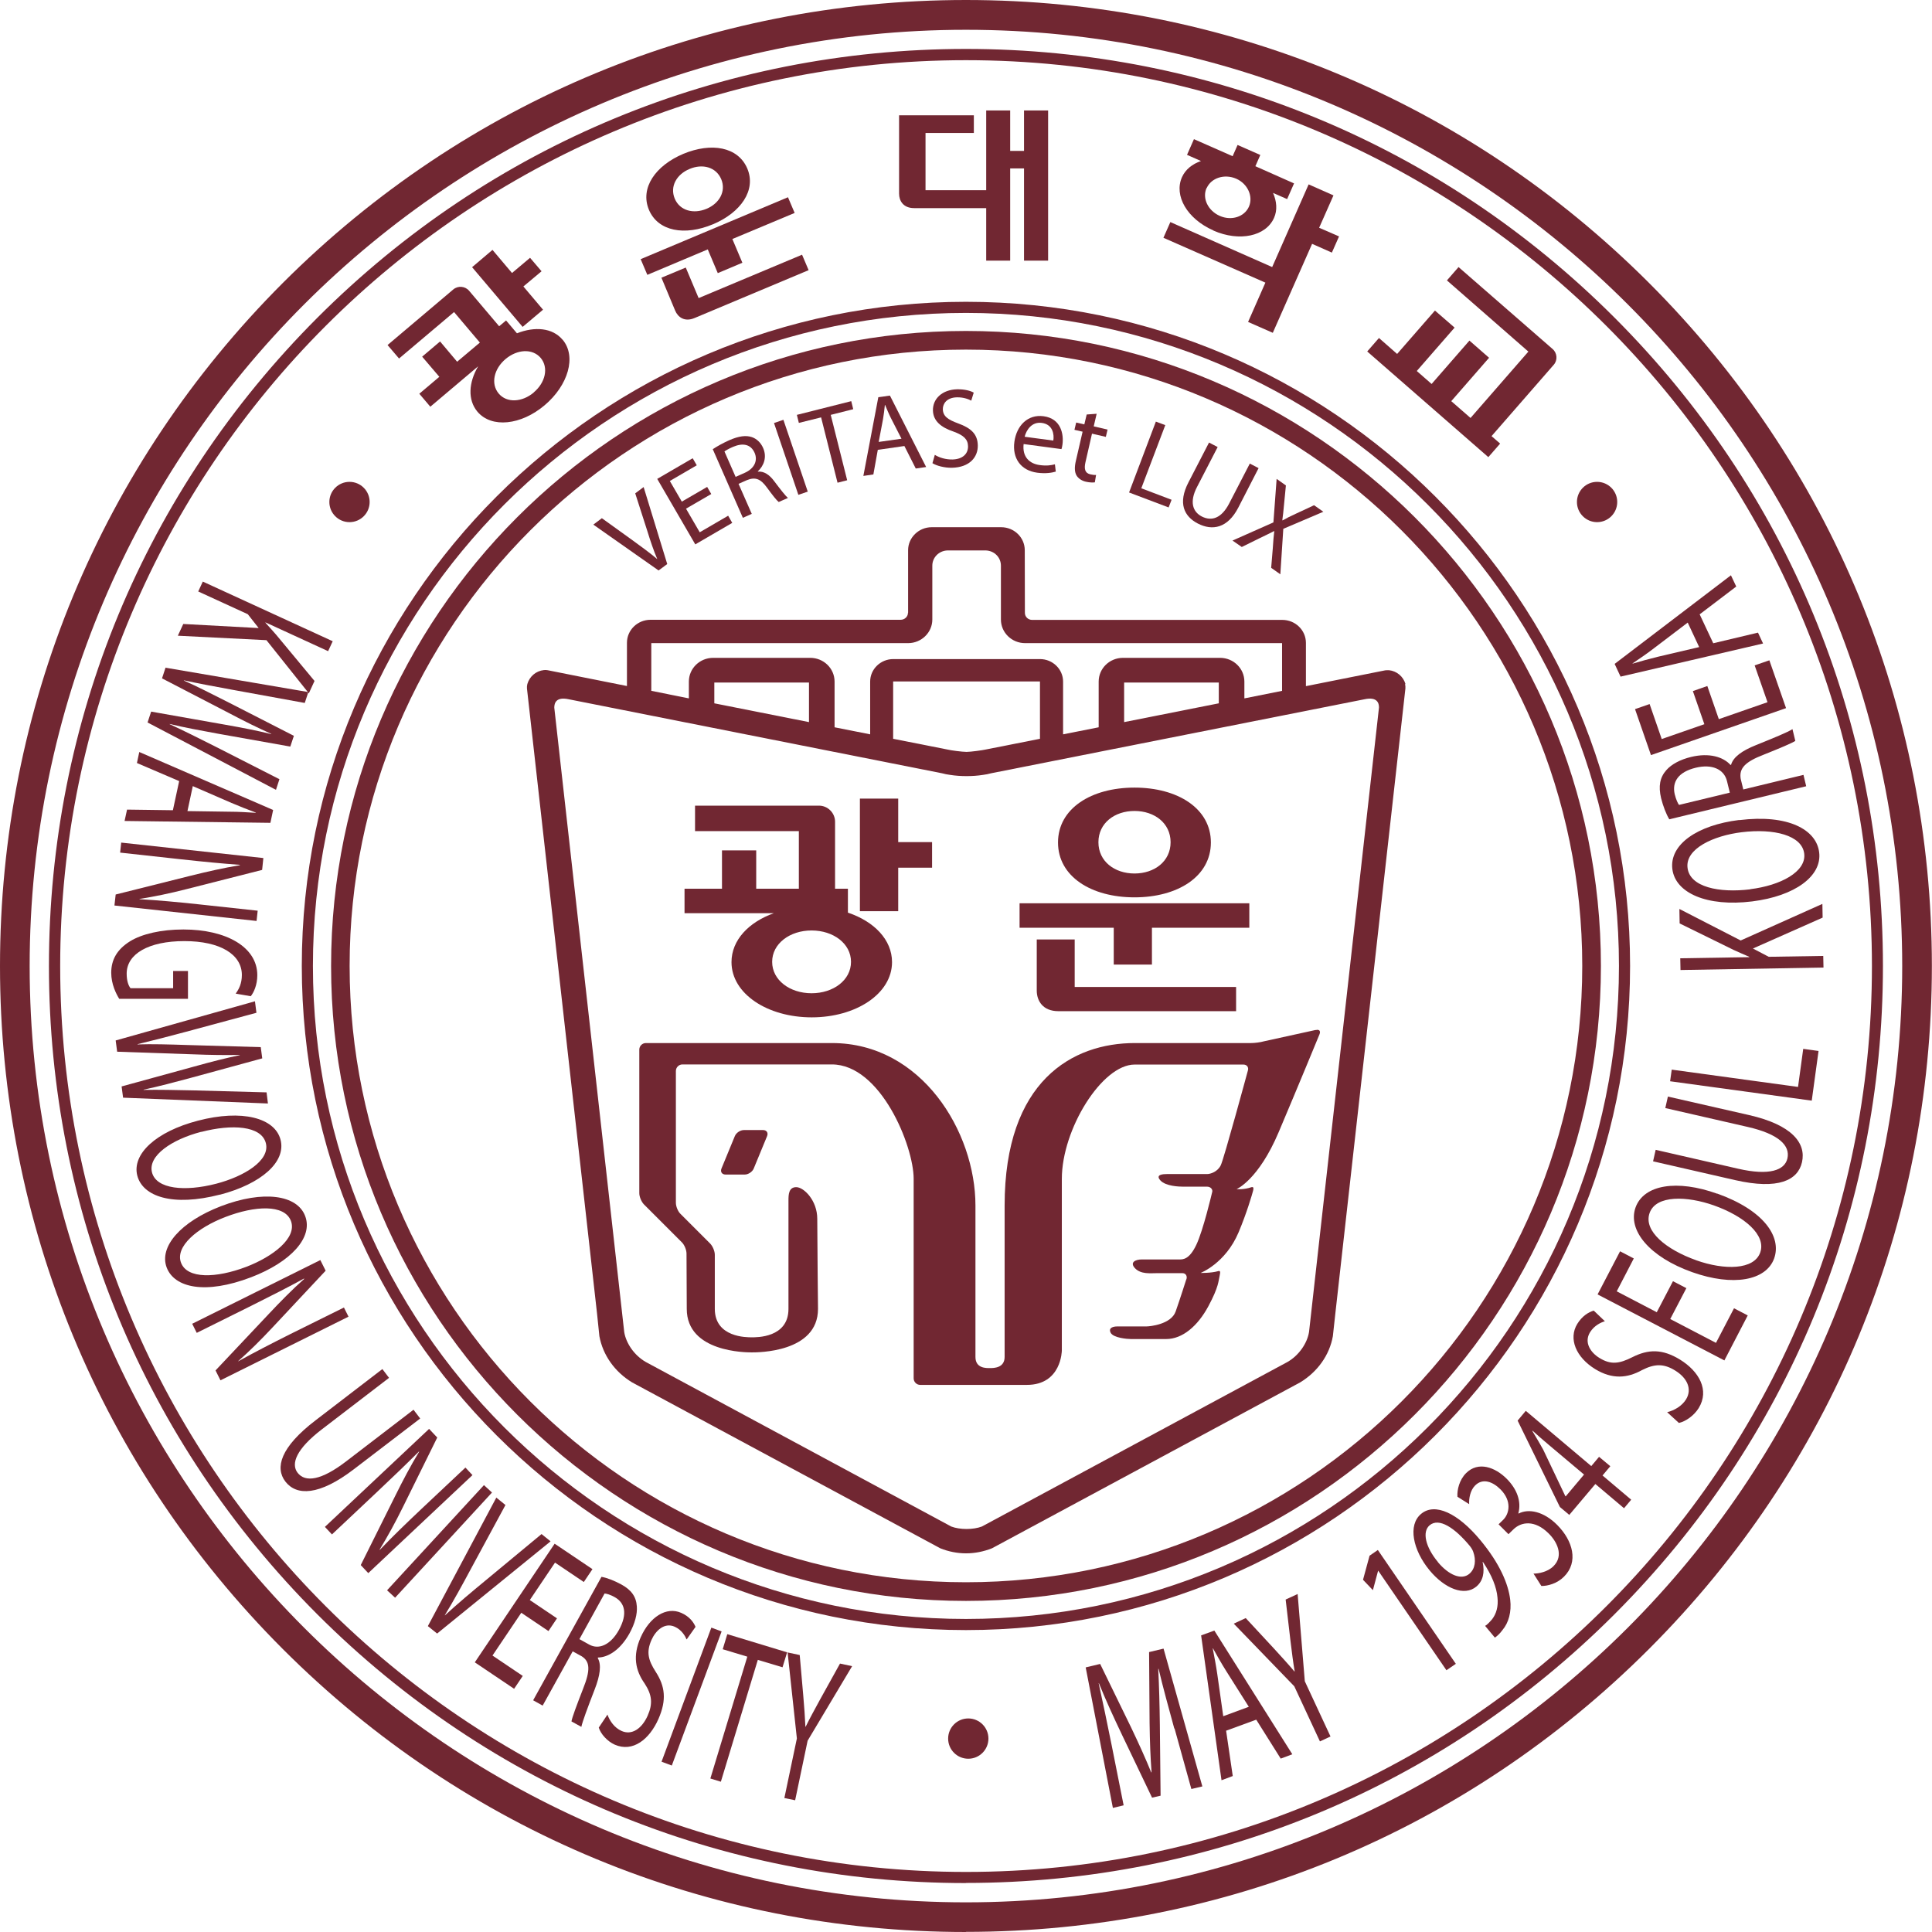<?xml version="1.0" encoding="UTF-8"?>
<svg id="Layer_2" data-name="Layer 2" xmlns="http://www.w3.org/2000/svg" viewBox="0 0 156.33 156.33">
  <defs>
    <style>
      .cls-1 {
        fill: #712732;
        stroke-width: 0px;
      }
    </style>
  </defs>
  <g id="_π_ÃæÓ_1" data-name="∑π¿ÃæÓ_1">
    <g>
      <polygon class="cls-1" points="77.51 110.02 77.51 110.02 77.51 110.02 77.51 110.02"/>
      <g>
        <path class="cls-1" d="m53.29,46.16l-5.28-3.71.69-.52,2.57,1.85c.7.51,1.33.97,1.9,1.45h.01c-.29-.68-.55-1.45-.8-2.26l-.98-3.05.68-.51,1.91,6.23-.7.52Z"/>
        <path class="cls-1" d="m57.56,39.97l-2.05,1.19,1.11,1.91,2.3-1.34.33.58-2.99,1.74-3.08-5.3,2.87-1.67.33.57-2.18,1.27.97,1.67,2.05-1.19.33.57Z"/>
        <path class="cls-1" d="m57.67,36.35c.34-.23.85-.51,1.34-.73.78-.34,1.35-.41,1.83-.25.38.13.72.44.91.88.32.73.07,1.43-.43,1.89v.02c.5-.04.94.25,1.33.78.53.7.9,1.18,1.11,1.35l-.75.33c-.17-.13-.5-.55-.96-1.18-.51-.7-.94-.86-1.61-.59l-.68.3,1.07,2.43-.72.32-2.43-5.54Zm1.85,2.24l.74-.33c.77-.34,1.08-.98.8-1.62-.32-.72-.98-.81-1.75-.48-.35.15-.58.29-.69.37l.9,2.05Z"/>
        <path class="cls-1" d="m63.39,33.97l1.97,5.81-.76.26-1.97-5.81.76-.26Z"/>
        <path class="cls-1" d="m66.45,33.77l-1.81.45-.16-.65,4.4-1.11.16.65-1.82.46,1.33,5.29-.78.2-1.33-5.29Z"/>
        <path class="cls-1" d="m71.03,36.39l-.36,2-.81.12,1.21-6.37.94-.13,2.93,5.78-.84.12-.92-1.82-2.15.31Zm1.91-.9l-.85-1.66c-.19-.38-.33-.73-.47-1.06h-.02c-.04.37-.08.76-.15,1.15l-.35,1.84,1.84-.26Z"/>
        <path class="cls-1" d="m75.65,36.81c.36.22.87.38,1.42.37.81-.02,1.27-.45,1.26-1.07-.01-.56-.35-.89-1.18-1.19-1.01-.34-1.64-.86-1.66-1.71-.02-.95.76-1.68,1.95-1.71.62-.01,1.09.12,1.35.27l-.2.65c-.19-.11-.61-.28-1.16-.27-.84.02-1.14.53-1.14.95.01.57.39.85,1.24,1.16,1.05.38,1.57.87,1.59,1.77.02.95-.65,1.79-2.1,1.82-.59.01-1.24-.16-1.57-.37l.19-.67Z"/>
        <path class="cls-1" d="m82.83,35.91c-.13,1.08.49,1.61,1.29,1.72.57.08.93.02,1.24-.06l.07.59c-.3.09-.8.18-1.5.09-1.34-.18-2.03-1.18-1.85-2.5.18-1.32,1.09-2.24,2.36-2.07,1.44.19,1.64,1.49,1.53,2.29-.02.16-.05.28-.08.37l-3.07-.41Zm2.4-.26c.08-.49-.03-1.31-.93-1.43-.81-.11-1.25.57-1.39,1.12l2.32.31Z"/>
        <path class="cls-1" d="m88.74,33.47l-.24,1.03,1.12.26-.14.59-1.12-.26-.53,2.32c-.12.53-.04.87.39.97.21.05.34.06.47.05l-.1.6c-.16.02-.41.02-.72-.05-.36-.08-.63-.28-.77-.52-.16-.29-.16-.69-.04-1.19l.54-2.34-.66-.15.14-.59.66.15.19-.8.81-.06Z"/>
        <path class="cls-1" d="m93.54,34.12l.75.28-1.94,5.11,2.45.93-.24.62-3.2-1.21,2.17-5.74Z"/>
        <path class="cls-1" d="m98.53,36.17l-1.67,3.23c-.63,1.21-.35,2.01.38,2.39.8.41,1.6.15,2.22-1.05l1.67-3.23.71.37-1.64,3.19c-.86,1.67-2.1,1.9-3.28,1.29-1.11-.58-1.63-1.64-.75-3.34l1.66-3.21.71.37Z"/>
        <path class="cls-1" d="m102.86,45.93l.13-1.57c.04-.61.07-.99.12-1.39h-.01c-.35.18-.68.34-1.24.61l-1.38.68-.75-.52,3.31-1.47.26-3.52.75.53-.16,1.64c-.04.46-.08.81-.13,1.17l.02.02c.35-.2.64-.34,1.05-.53l1.5-.7.75.53-3.24,1.38-.24,3.68-.75-.53Z"/>
      </g>
      <g>
        <path class="cls-1" d="m78.16,156.33c-20.88,0-40.51-8.13-55.27-22.89C8.13,118.67,0,99.04,0,78.17S8.13,37.66,22.89,22.89C37.66,8.13,57.29,0,78.16,0s40.51,8.13,55.27,22.89c14.76,14.76,22.89,34.39,22.89,55.27s-8.13,40.51-22.89,55.27c-14.76,14.76-34.39,22.89-55.27,22.89h0Zm0-153.92C36.39,2.41,2.4,36.39,2.4,78.17s33.99,75.76,75.76,75.76,75.76-33.98,75.76-75.76S119.94,2.41,78.16,2.41h0Z"/>
        <path class="cls-1" d="m78.16,152.37c-19.82,0-38.45-7.72-52.47-21.73C11.68,116.62,3.96,97.98,3.96,78.17s7.72-38.45,21.73-52.47C39.71,11.68,58.35,3.96,78.16,3.96s38.46,7.72,52.47,21.73c14.01,14.02,21.73,32.65,21.73,52.47s-7.72,38.45-21.73,52.47c-14.01,14.01-32.65,21.73-52.47,21.73h0Zm0-147.5C37.75,4.87,4.87,37.75,4.87,78.17s32.88,73.3,73.3,73.3,73.3-32.88,73.3-73.3S118.58,4.87,78.16,4.87h0Z"/>
        <path class="cls-1" d="m78.16,131.9c-29.63,0-53.74-24.11-53.74-53.74s24.11-53.74,53.74-53.74,53.74,24.11,53.74,53.74-24.11,53.74-53.74,53.74h0Zm0-106.58c-29.13,0-52.84,23.7-52.84,52.84s23.7,52.84,52.84,52.84,52.84-23.7,52.84-52.84-23.7-52.84-52.84-52.84h0Z"/>
        <path class="cls-1" d="m78.16,129.54c-28.33,0-51.37-23.05-51.37-51.38s23.05-51.38,51.37-51.38,51.38,23.05,51.38,51.38-23.05,51.38-51.38,51.38h0Zm0-101.25c-27.5,0-49.87,22.37-49.87,49.87s22.37,49.87,49.87,49.87,49.87-22.37,49.87-49.87-22.37-49.87-49.87-49.87h0Z"/>
      </g>
      <g>
        <g>
          <polygon class="cls-1" points="43.94 25.06 42.35 23.18 43.82 21.95 42.89 20.86 41.43 22.09 39.85 20.22 38.2 21.62 42.29 26.45 43.94 25.06"/>
          <path class="cls-1" d="m45.52,27.49c-.81-.97-2.25-1.09-3.69-.52l-.88-1.04-.56.47-2.43-2.87c-.32-.38-.9-.43-1.28-.11l-5.32,4.5.93,1.09,4.45-3.76,2.09,2.47-1.84,1.55-1.38-1.64-1.45,1.23,1.39,1.63-1.62,1.37.89,1.05,3.87-3.27c-.77,1.31-.86,2.71-.06,3.67,1.15,1.36,3.54,1.09,5.44-.52,1.91-1.61,2.6-3.95,1.45-5.31Zm-2.33,4.27c-.94.79-2.18.87-2.84.08-.66-.79-.38-2,.56-2.79.94-.79,2.17-.87,2.84-.09.66.79.38,2-.56,2.79Z"/>
        </g>
        <path class="cls-1" d="m29.91,40.62c0,.9-.73,1.63-1.63,1.63s-1.63-.73-1.63-1.63.73-1.63,1.63-1.63,1.63.73,1.63,1.63Z"/>
        <path class="cls-1" d="m130.86,40.62c0,.9-.73,1.63-1.63,1.63s-1.63-.73-1.63-1.63.73-1.63,1.63-1.63,1.63.73,1.63,1.63Z"/>
        <path class="cls-1" d="m79.98,140.68c0,.9-.73,1.63-1.63,1.63s-1.63-.73-1.63-1.63.73-1.63,1.63-1.63,1.63.73,1.63,1.63Z"/>
        <g>
          <path class="cls-1" d="m26.92,51.89l-.37.8-5.07-2.33v.03c.32.35.62.69.89,1l3.08,3.71-.46,1-3.43-4.3-7.17-.36.44-.95,6.1.33-.88-1.12-4.01-1.84.37-.8,10.52,4.83Z"/>
          <path class="cls-1" d="m13.41,54.03l11.54,1.97-.29.88-5.82-1.06c-1.43-.26-2.86-.53-3.96-.77v.02c1.05.46,2.29,1.1,3.64,1.78l5.26,2.69-.29.87-5.84-1.04c-1.37-.25-2.73-.5-3.92-.79v.02c1.16.53,2.32,1.12,3.62,1.77l5.26,2.68-.28.86-10.39-5.45.29-.88,5.99,1.06c1.47.26,2.59.48,3.73.76v-.02c-1.05-.47-2.08-.97-3.42-1.68l-5.42-2.81.29-.88Z"/>
          <path class="cls-1" d="m14.49,63.2l-3.41-1.46.19-.89,10.83,4.69-.22,1.04-11.8-.15.2-.92,3.71.05.51-2.37Zm.67,2.43l3.4.05c.77,0,1.46.05,2.14.09v-.02c-.65-.24-1.31-.5-1.97-.78l-3.13-1.36-.43,2.01Z"/>
          <path class="cls-1" d="m9.81,68.18l11.5,1.25-.1.96-6.06,1.54c-1.4.36-2.66.62-3.87.81l.02.02c1.54.09,2.95.22,4.74.41l4.81.52-.09.83-11.5-1.25.1-.89,6.07-1.52c1.33-.33,2.69-.64,3.98-.85v-.03c-1.47-.11-2.86-.24-4.77-.45l-4.92-.54.09-.83Z"/>
          <path class="cls-1" d="m9.64,80.81c-.24-.39-.64-1.17-.64-2.1,0-1.03.45-1.88,1.53-2.55.96-.59,2.51-.95,4.31-.95,3.45,0,5.98,1.41,5.98,3.7,0,.79-.29,1.41-.53,1.7l-1.22-.21c.27-.37.5-.82.5-1.51,0-1.66-1.75-2.74-4.65-2.74s-4.67,1.04-4.67,2.63c0,.58.14.97.31,1.18h3.45v-1.39h1.2v2.25h-5.56Z"/>
          <path class="cls-1" d="m9.36,84.19l11.27-3.17.12.93-5.71,1.54c-1.41.38-2.81.74-3.91,1v.02c1.16-.04,2.55,0,4.06.05l5.91.17.12.91-5.72,1.56c-1.34.36-2.68.72-3.88.97v.02c1.28-.02,2.58.01,4.04.04l5.91.16.11.9-11.72-.47-.12-.91,5.87-1.61c1.44-.4,2.54-.68,3.69-.92v-.02c-1.16.02-2.3.01-3.82-.05l-6.1-.21-.12-.91Z"/>
          <path class="cls-1" d="m17.81,96.66c-3.86,1-6.26.15-6.7-1.53-.45-1.75,1.52-3.57,4.91-4.45,3.56-.93,6.22-.23,6.68,1.54.47,1.8-1.57,3.58-4.9,4.45Zm-1.52-5.08c-2.39.62-4.34,1.94-3.99,3.29.35,1.35,2.66,1.57,5.2.91,2.23-.58,4.38-1.87,4.01-3.29-.37-1.41-2.76-1.54-5.22-.9Z"/>
          <path class="cls-1" d="m20.32,103.35c-3.72,1.42-6.2.85-6.83-.78-.64-1.68,1.12-3.71,4.39-4.97,3.43-1.31,6.16-.92,6.81.79.67,1.74-1.16,3.73-4.37,4.96Zm-2.07-4.88c-2.31.88-4.1,2.41-3.6,3.71.5,1.31,2.82,1.26,5.27.33,2.15-.82,4.14-2.34,3.62-3.72-.52-1.36-2.92-1.23-5.29-.32Z"/>
          <path class="cls-1" d="m15.56,107.11l10.36-5.15.43.86-4.27,4.56c-.99,1.06-1.9,1.96-2.82,2.77h.02c1.35-.75,2.6-1.39,4.21-2.2l4.34-2.15.37.74-10.36,5.15-.4-.8,4.29-4.55c.94-1,1.92-2,2.89-2.86l-.03-.02c-1.28.7-2.52,1.33-4.24,2.19l-4.43,2.2-.37-.74Z"/>
          <path class="cls-1" d="m31.48,111.49l-5.44,4.17c-2.06,1.58-2.52,2.78-1.96,3.51.62.8,1.91.63,3.94-.93l5.44-4.17.54.71-5.36,4.1c-2.82,2.16-4.65,2.17-5.55,1-.85-1.11-.41-2.77,2.44-4.95l5.41-4.15.54.71Z"/>
          <path class="cls-1" d="m26.29,123.55l8.43-7.93.66.7-2.77,5.61c-.64,1.3-1.26,2.42-1.9,3.47h.03c1.07-1.12,2.08-2.09,3.39-3.33l3.53-3.32.57.61-8.43,7.93-.61-.65,2.79-5.6c.61-1.23,1.26-2.47,1.94-3.58h-.03c-1.03,1.03-2.03,1.99-3.43,3.31l-3.6,3.39-.57-.61Z"/>
          <path class="cls-1" d="m39.81,120.77l-7.84,8.51-.65-.6,7.84-8.51.65.6Z"/>
          <path class="cls-1" d="m34.62,131.58l5.54-10.4.74.6-2.76,5.1c-.75,1.4-1.44,2.66-2.15,3.82h.02c.99-.91,2.13-1.87,3.32-2.85l4.49-3.72.73.59-9.18,7.46-.76-.61Z"/>
          <path class="cls-1" d="m44.38,131.98l-2.2-1.48-2.33,3.46,2.45,1.65-.7,1.04-3.18-2.14,6.46-9.6,3.06,2.06-.7,1.04-2.33-1.57-2.04,3.03,2.2,1.48-.69,1.03Z"/>
          <path class="cls-1" d="m48.66,127.59c.47.08,1.06.32,1.6.61.83.45,1.22,1,1.27,1.78.05.62-.16,1.4-.59,2.18-.74,1.34-1.73,1.95-2.55,1.96l-.02.05c.31.53.19,1.4-.25,2.53-.59,1.52-.98,2.58-1.08,3.03l-.8-.44c.06-.34.41-1.28.94-2.64.6-1.5.57-2.2-.11-2.63l-.73-.4-2.43,4.39-.77-.43,5.53-9.99Zm-1.78,5.04l.79.44c.82.46,1.77-.02,2.41-1.18.72-1.31.48-2.19-.33-2.65-.37-.21-.67-.29-.83-.3l-2.04,3.7Z"/>
          <path class="cls-1" d="m49.15,138.73c.19.54.58,1.08,1.14,1.33.82.37,1.63-.16,2.11-1.22.44-.99.36-1.7-.24-2.62-.75-1.06-.98-2.24-.32-3.73.73-1.65,2.08-2.52,3.29-1.98.64.28.99.74,1.15,1.13l-.72,1.02c-.12-.28-.4-.78-.96-1.03-.85-.38-1.56.34-1.88,1.06-.44.99-.27,1.64.34,2.59.75,1.16.9,2.26.22,3.81-.72,1.63-2.06,2.73-3.54,2.08-.6-.27-1.13-.86-1.29-1.38l.71-1.06Z"/>
          <path class="cls-1" d="m58.39,132.01l-4.03,10.85-.83-.31,4.03-10.85.83.31Z"/>
          <path class="cls-1" d="m60.47,134.05l-1.99-.6.37-1.22,4.84,1.47-.37,1.21-2-.6-2.99,9.86-.85-.26,2.99-9.86Z"/>
          <path class="cls-1" d="m63.47,145.48l1.01-4.81-.75-6.96.98.21.29,3.32c.08.91.13,1.64.17,2.48h.02c.34-.7.73-1.39,1.16-2.19l1.62-2.92.98.21-3.6,6.03-1.01,4.82-.87-.18Z"/>
        </g>
        <g>
          <path class="cls-1" d="m95.02,139.87c-.43-1.56-.94-3.43-1.27-4.83h-.03c.07,1.38.11,2.86.13,4.5l.06,5.76-.69.16-2.43-5.08c-.72-1.51-1.35-2.89-1.87-4.18h-.02c.31,1.41.71,3.31,1.05,5.01l.97,4.87-.87.21-2.2-11.37,1.17-.28,2.51,5.15c.63,1.32,1.16,2.49,1.62,3.62h.03c-.09-1.19-.14-2.48-.16-3.98l-.04-5.75,1.17-.28,3.14,11.15-.89.21-1.36-4.9Z"/>
          <path class="cls-1" d="m99.21,140.03l.54,3.68-.91.34-1.65-11.72,1.07-.39,6.31,10.01-.94.35-1.98-3.15-2.43.89Zm1.84-1.92l-1.82-2.88c-.41-.65-.75-1.26-1.08-1.85h-.02c.13.69.27,1.39.37,2.1l.48,3.39,2.06-.76Z"/>
          <path class="cls-1" d="m106.8,140.9l-2.07-4.45-4.9-5.07.97-.45,2.28,2.46c.62.68,1.12,1.22,1.66,1.86h.02c-.13-.78-.23-1.57-.34-2.48l-.39-3.34.97-.45.58,7.06,2.08,4.47-.86.4Z"/>
          <path class="cls-1" d="m111.53,127.1h-.02s-.42,1.57-.42,1.57l-.8-.84.53-1.95.67-.46,6.31,9.21-.76.52-5.51-8.04Z"/>
          <path class="cls-1" d="m120.17,131.56c.18-.1.34-.28.56-.53.35-.45.52-1.05.44-1.77-.07-.81-.44-1.78-1.18-2.88l-.02.02c.18.83.03,1.53-.51,1.98-.97.81-2.56.16-3.78-1.31-1.35-1.63-1.79-3.67-.68-4.58,1.11-.92,2.97-.06,4.79,2.14,1.57,1.89,2.26,3.54,2.41,4.81.12.99-.13,1.87-.62,2.45-.21.29-.43.49-.62.62l-.79-.95Zm-3.83-5.17c.89,1.07,1.92,1.49,2.55.96.49-.41.56-1.11.32-1.78-.05-.14-.13-.29-.28-.48-1.22-1.47-2.49-2.31-3.25-1.67-.62.52-.34,1.76.67,2.97Z"/>
          <path class="cls-1" d="m124.1,127.33c.39,0,1.13-.13,1.6-.6.87-.86.27-2.01-.4-2.66-1.11-1.1-2.21-.95-2.86-.3l-.38.37-.8-.8.38-.37c.49-.49.71-1.51-.22-2.45-.63-.63-1.44-.94-2.06-.32-.4.4-.51,1.06-.48,1.51l-.95-.6c-.04-.56.16-1.37.7-1.91.98-.98,2.35-.49,3.3.47.81.82,1.19,1.81.93,2.78l.02.02c.81-.42,2.03-.18,3.13.93,1.26,1.27,1.74,2.99.54,4.18-.56.56-1.33.76-1.83.75l-.64-1.01Z"/>
          <path class="cls-1" d="m131.41,122.04l-2.32-1.96-2.11,2.5-.76-.64-3.42-6.99.66-.79,5.3,4.47.63-.75.91.76-.63.75,2.32,1.96-.58.69Zm-3.23-2.72l-2.85-2.4c-.45-.38-.89-.76-1.32-1.15l-.02.02c.36.59.61,1.03.88,1.51l1.79,3.76.03.02,1.48-1.76Z"/>
          <path class="cls-1" d="m134.9,114.27c.57-.14,1.19-.49,1.53-1.04.5-.82.11-1.72-.88-2.33-.92-.57-1.65-.56-2.68-.04-1.19.66-2.41.77-3.8-.08-1.54-.95-2.18-2.45-1.44-3.66.39-.63.91-.95,1.33-1.07l.9.86c-.3.09-.85.33-1.2.89-.52.85.08,1.67.76,2.08.92.57,1.61.47,2.66-.06,1.29-.65,2.42-.69,3.87.2,1.52.94,2.4,2.46,1.5,3.92-.37.6-1.05,1.08-1.6,1.2l-.94-.86Z"/>
          <path class="cls-1" d="m136.46,104.22l-1.31,2.51,3.7,1.93,1.46-2.8,1.11.58-1.89,3.64-10.26-5.34,1.82-3.49,1.11.58-1.38,2.66,3.24,1.69,1.31-2.51,1.1.57Z"/>
          <path class="cls-1" d="m138.95,96.58c3.75,1.34,5.23,3.48,4.61,5.24-.65,1.81-3.33,2.29-6.63,1.12-3.46-1.23-5.24-3.39-4.59-5.23.67-1.87,3.38-2.28,6.61-1.12Zm-1.72,5.39c2.33.83,4.7.78,5.2-.62.5-1.41-1.27-2.93-3.74-3.81-2.17-.77-4.69-.86-5.21.61-.52,1.47,1.37,2.97,3.76,3.82Z"/>
          <path class="cls-1" d="m133.97,93.04l6.68,1.53c2.53.58,3.76.12,3.98-.83.24-1.05-.71-1.98-3.2-2.55l-6.68-1.53.21-.93,6.58,1.5c3.46.79,4.62,2.27,4.27,3.81-.33,1.46-1.91,2.25-5.41,1.45l-6.64-1.52.21-.93Z"/>
          <path class="cls-1" d="m135.14,87.48l.13-.93,10.22,1.4.42-3.08,1.24.17-.55,4.02-11.47-1.57Z"/>
          <path class="cls-1" d="m135.98,78.48l-.02-.94,5.58-.09v-.03c-.45-.19-.87-.38-1.25-.55l-4.38-2.15-.02-1.17,4.96,2.55,6.61-2.96.02,1.11-5.64,2.5,1.28.67,4.41-.07.02.94-11.57.2Z"/>
          <path class="cls-1" d="m140.74,66.36c3.95-.49,6.24.77,6.46,2.61.24,1.91-1.95,3.54-5.43,3.97-3.65.45-6.21-.68-6.45-2.62-.24-1.98,2-3.55,5.41-3.97Zm.88,5.59c2.45-.3,4.55-1.41,4.37-2.88-.18-1.48-2.45-2.05-5.06-1.73-2.28.28-4.58,1.33-4.38,2.89.19,1.55,2.55,2.04,5.08,1.73Z"/>
          <path class="cls-1" d="m135.07,66.29c-.26-.43-.5-1.07-.66-1.7-.23-.98-.1-1.68.42-2.27.42-.48,1.13-.86,2-1.07,1.48-.36,2.61,0,3.19.64h.05c.17-.63.89-1.15,2.02-1.6,1.51-.61,2.56-1.04,2.95-1.29l.23.95c-.29.19-1.22.58-2.57,1.12-1.5.58-1.99,1.1-1.85,1.95l.21.86,4.87-1.18.22.92-11.1,2.68Zm4.9-2.15l-.23-.94c-.24-.98-1.24-1.39-2.52-1.08-1.45.35-1.93,1.17-1.71,2.14.11.44.25.74.35.87l4.1-.99Z"/>
          <path class="cls-1" d="m138.15,55.51l.93,2.68,3.94-1.37-1.04-2.98,1.19-.41,1.35,3.87-10.93,3.8-1.29-3.72,1.18-.41.98,2.83,3.45-1.2-.93-2.68,1.17-.41Z"/>
          <path class="cls-1" d="m138.63,52.05l3.62-.86.41.88-11.53,2.68-.48-1.03,9.41-7.17.43.91-2.96,2.25,1.1,2.34Zm-2.07-1.67l-2.71,2.06c-.61.47-1.19.86-1.75,1.24v.02c.68-.2,1.36-.39,2.06-.56l3.33-.78-.93-1.99Z"/>
        </g>
        <path class="cls-1" d="m73.97,16.84h5.83v4.25h1.94v-7.46h1.12v7.46h1.95v-12.15h-1.95v3.27h-1.12v-3.27h-1.94v6.45h-4.91v-4.63h3.91v-1.43h-6.05v6.34c0,.58.34,1.17,1.22,1.17Z"/>
        <path class="cls-1" d="m121.37,35.88l-.68-.59,5.03-5.77c.33-.37.29-.95-.09-1.28l-7.61-6.63-.94,1.08,6.59,5.76-4.68,5.37-1.56-1.36,3.06-3.51-1.59-1.39-3.06,3.51-1.2-1.05,3.06-3.51-1.59-1.38-3.06,3.51-1.47-1.29-.95,1.09,9.8,8.55.95-1.09Z"/>
        <g>
          <path class="cls-1" d="m98.19,18.66c2.1.92,4.24.46,4.9-1.03.28-.62.22-1.34-.08-2.02l1.14.5.56-1.27-3.13-1.39.4-.91-1.84-.81-.4.91-3.13-1.38-.56,1.27,1.13.5c-.7.24-1.26.68-1.54,1.31-.66,1.49.41,3.37,2.55,4.31Zm-.55-3.44c.37-.83,1.44-1.17,2.39-.76.93.41,1.39,1.43,1.03,2.26-.37.84-1.43,1.16-2.36.75-.95-.42-1.44-1.42-1.07-2.26Z"/>
          <polygon class="cls-1" points="106.74 18.43 107.9 15.81 105.89 14.92 102.94 21.61 94.7 17.97 94.14 19.24 102.39 22.87 100.99 26.05 102.99 26.93 104.77 22.9 106.17 19.73 107.77 20.44 108.35 19.13 106.74 18.43"/>
        </g>
        <g>
          <path class="cls-1" d="m57.69,18.15c2.25-.95,3.52-2.76,2.78-4.51-.75-1.77-2.92-2.13-5.18-1.19-2.25.95-3.52,2.76-2.78,4.53.74,1.75,2.91,2.12,5.17,1.17Zm-1.89-4.48c1.04-.44,2.14-.16,2.56.83.41.99-.16,1.97-1.2,2.4-1.04.43-2.14.16-2.56-.82-.42-1,.16-1.98,1.2-2.41Z"/>
          <polygon class="cls-1" points="58.08 22.1 60.07 21.26 59.26 19.34 64.3 17.23 63.76 15.96 51.84 20.97 52.38 22.24 57.27 20.18 58.08 22.1"/>
          <path class="cls-1" d="m64.9,20.61l-8.37,3.51-1.04-2.47-1.97.82,1.11,2.66c.22.53.76.95,1.58.6l9.22-3.87-.53-1.25Z"/>
        </g>
      </g>
      <path class="cls-1" d="m113.73,55.36c-.18-.62-.7-1.06-1.34-1.13-.1,0-.2,0-.3.01l-6.42,1.28v-3.5c0-1.03-.86-1.86-1.91-1.86h-20.24c-.33,0-.59-.25-.59-.57h0s-.01-5.07-.01-5.07c0-1.03-.86-1.86-1.91-1.86h-5.62c-1.05,0-1.91.84-1.91,1.86v5.05s-.01.01-.01.01c0,.32-.27.57-.59.57h-20.24c-1.05,0-1.91.83-1.91,1.86v3.5l-6.42-1.28c-.1-.02-.2-.02-.3-.01-.64.07-1.16.51-1.34,1.13-.03.12-.04.24-.03.36l5.67,50.58.19,1.83c.28,1.52,1.23,2.88,2.65,3.74l24.93,13.42c.67.27,1.38.41,2.09.41h0c.71,0,1.42-.14,2.1-.41l24.93-13.42c1.42-.86,2.38-2.22,2.65-3.74l.2-1.83,5.67-50.58c.01-.12,0-.25-.03-.36Zm-61.04-3.32h20.79c1.08,0,1.96-.86,1.96-1.91v-4.36c0-.66.53-1.2,1.21-1.23h3.13c.68.03,1.21.56,1.21,1.23v4.36c0,1.05.87,1.91,1.96,1.91h20.79v3.86l-3.05.61v-1.36c0-1.06-.88-1.92-1.97-1.92h-7.85c-1.09,0-1.97.86-1.97,1.92v3.7l-2.88.57v-4.27c0-1-.84-1.82-1.87-1.82h-11.87c-1.03,0-1.87.82-1.87,1.82v4.27l-2.88-.57v-3.7c0-1.06-.88-1.92-1.97-1.92h-7.85c-1.09,0-1.97.86-1.97,1.92v1.36l-3.04-.61v-3.86Zm45.93,4.87l-7.66,1.52v-3.2h7.66v1.68Zm-14.47,2.87l-4.4.87c-.2.05-1.2.19-1.54.19s-1.33-.13-1.54-.19l-4.4-.87v-4.64s0,0,0,0h11.88s0,4.65,0,4.65Zm-18.69-1.35l-7.66-1.52v-1.68h7.66v3.2Zm40.46,49.36c-.15.91-.82,1.89-1.75,2.42l-24.72,13.31c-.34.13-.78.2-1.24.2s-.9-.07-1.24-.2l-24.71-13.31c-.93-.53-1.6-1.51-1.75-2.42l-5.66-50.53c0-.35.13-.9,1.16-.68l30.21,5.99c.21.06.43.1.65.13.44.07.89.1,1.34.1s.9-.03,1.34-.1c.22-.03.44-.07.65-.13l30.22-5.99c1.03-.22,1.17.33,1.16.68l-5.66,50.53Z"/>
      <g>
        <g>
          <path class="cls-1" d="m91.8,72.61c3.5,0,6.18-1.69,6.18-4.44s-2.68-4.44-6.18-4.44-6.19,1.69-6.19,4.44,2.68,4.44,6.19,4.44Zm0-6.99c1.61,0,2.92.98,2.92,2.53s-1.31,2.53-2.92,2.53-2.92-.98-2.92-2.53,1.31-2.53,2.92-2.53Z"/>
          <polygon class="cls-1" points="82.5 73.09 82.5 75.07 90.12 75.07 90.12 78.05 93.21 78.05 93.21 75.07 101.09 75.07 101.09 73.09 82.5 73.09"/>
          <path class="cls-1" d="m86.95,76.02h-3.06v4.13c0,.82.48,1.67,1.75,1.67h14.38v-1.96h-13.06v-3.85Z"/>
        </g>
        <g>
          <path class="cls-1" d="m68.61,73.84v-1.93h-1.04v-5.42c0-.71-.59-1.3-1.3-1.3h-10.03v2.06h8.4v4.66h-3.45v-3.1h-2.77v3.1h-3.03v1.98h7.23c-2.04.73-3.43,2.18-3.43,3.96,0,2.56,2.91,4.47,6.49,4.47s6.5-1.91,6.5-4.47c0-1.81-1.45-3.29-3.56-4Zm-2.94,6.53c-1.76,0-3.19-1.06-3.19-2.54s1.43-2.54,3.19-2.54,3.19,1.06,3.19,2.54-1.43,2.54-3.19,2.54Z"/>
          <polygon class="cls-1" points="75.42 68.14 72.68 68.14 72.68 64.62 69.58 64.62 69.58 73.73 72.68 73.73 72.68 70.21 75.42 70.21 75.42 68.14"/>
        </g>
      </g>
      <g>
        <path class="cls-1" d="m106.46,83.34l-4.19.92c-.28.08-.74.14-1.03.14h-9.42c-5.02,0-10.53,3.04-10.53,13.15v12.25c0,.9-.89.9-1.18.9s-1.18.04-1.18-.9v-12.25c0-5.97-4.36-13.15-11.61-13.15h-15.06c-.29,0-.53.24-.53.53v11.62c0,.29.17.69.37.9l3.08,3.08c.2.2.37.61.37.9l.02,4.48c0,3.52,4.82,3.52,5.26,3.52s5.36.03,5.36-3.52c0,0-.06-5.8-.06-7.29s-1.09-2.56-1.7-2.56-.63.6-.63,1.07v8.78c0,2.35-2.59,2.3-2.98,2.3s-2.98.02-2.98-2.3v-4.38c0-.29-.17-.69-.37-.9l-2.41-2.41c-.21-.2-.37-.61-.37-.9v-10.66c0-.29.24-.53.53-.53h12.09c3.95,0,6.62,6.6,6.62,9.25v16.15c0,.29.24.53.53.53h8.63c2.81,0,2.83-2.78,2.83-2.78v-13.89c0-4.02,3.25-9.25,5.89-9.25h8.8c.29,0,.45.22.36.5,0,0-1.93,7.12-2.19,7.65-.26.53-.83.71-1.11.71h-3.25c-.29,0-.96.03-.53.51.43.48,1.54.51,1.83.51h1.95c.29,0,.51.23.4.5,0,0-.71,3.04-1.27,4.21-.56,1.18-1.07,1.18-1.36,1.18h-3.07c-.46,0-.99.22-.53.71.47.5,1.24.4,1.74.4h2.11c.29,0,.42.3.28.56,0,0-.47,1.49-.84,2.54-.37,1.05-2.1,1.21-2.38,1.21h-2.35c-.29,0-.74.09-.53.51.22.42,1.35.51,1.64.51h2.85c1.33,0,2.56-1.06,3.42-2.66.86-1.6.81-2.07.91-2.46.09-.39.02-.42-.14-.37-.56.16-1.4.14-1.4.14,0,0,2.01-.77,3.07-3.28.67-1.59,1.09-3.05,1.17-3.35.08-.3,0-.34-.12-.31-.62.22-1.21.16-1.21.16,0,0,1.77-.74,3.41-4.62,1.64-3.87,3.3-7.91,3.3-7.91.11-.26-.02-.42-.3-.34Z"/>
        <path class="cls-1" d="m60.19,91.44c-.29,0-.62.22-.73.49l-1.08,2.62c-.11.27.04.49.33.49h1.55c.29,0,.62-.22.73-.49l1.08-2.62c.11-.27-.04-.49-.32-.49h-1.55Z"/>
      </g>
    </g>
  </g>
</svg>